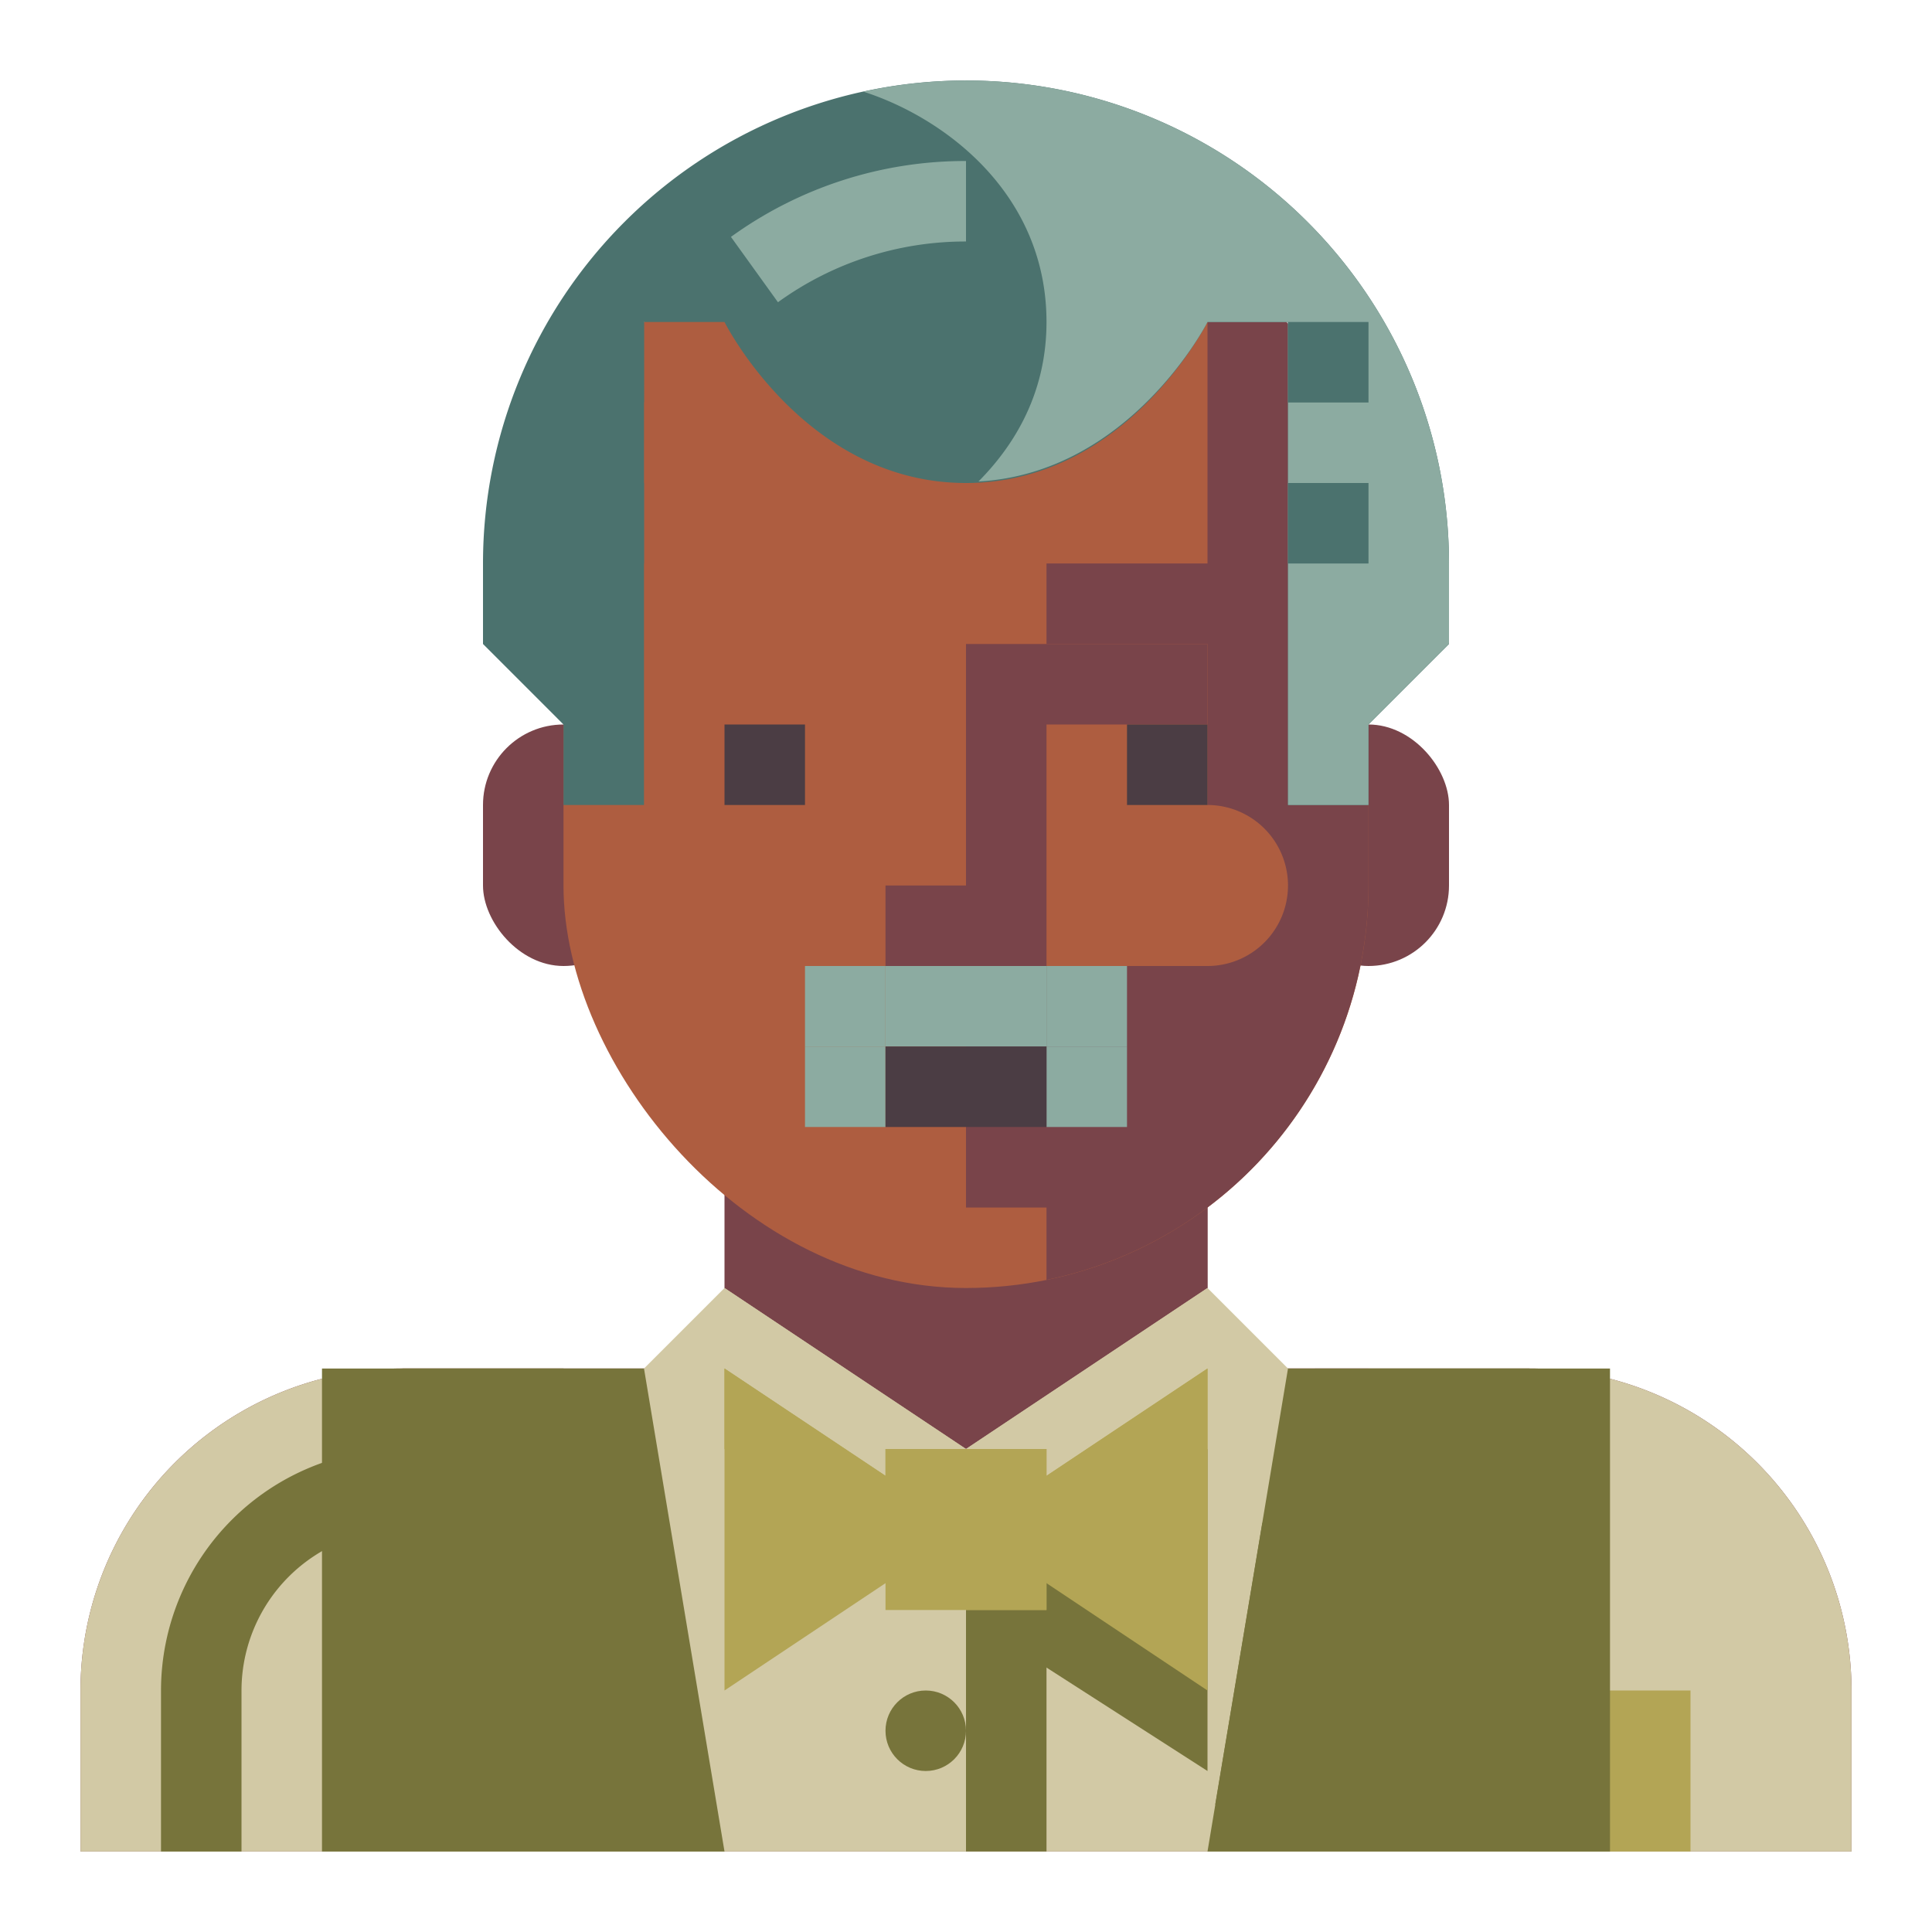 <svg xmlns="http://www.w3.org/2000/svg" viewBox="0 0 512 512" preserveAspectRatio="xMidYMid meet">
  <title>Afro Man</title>
  <g id="afro-man" data-name="Afro Man"> 
    <rect
       x="341.333"
       y="192"
       width="42.667"
       height="64"
       rx="21.333"
       ry="21.333"
       style="fill:#79444a;fill-opacity:1"
       id="rect1" />
    <rect
       x="128"
       y="192"
       width="42.667"
       height="64"
       rx="21.333"
       ry="21.333"
       style="fill:#79444a;fill-opacity:1"
       id="rect2" />
    <path
       d="m 192,277.333 v 64 a 21.333,21.333 0 0 1 -21.333,21.333 h -64 A 85.333,85.333 0 0 0 21.333,448 v 42.667 H 490.667 V 448 a 85.333,85.333 0 0 0 -85.333,-85.333 h -64 A 21.333,21.333 0 0 1 320,341.333 v -64 z"
       style="fill:#79444a;fill-opacity:1"
       id="path2" />
    <path
       d="M 341.333,362.667 A 21.334,21.334 0 0 1 320,341.333 v -64 h -64 v 85.333 h 21.333 V 384 h -42.667 v 21.333 a 21.333,21.333 0 1 0 42.667,0 h 85.333 v -42.667 z"
       style="fill:#79444a;fill-opacity:1"
       id="path3" />
    <path
       d="M 256,384 V 490.667 H 490.667 V 448 a 85.333,85.333 0 0 0 -85.333,-85.333 h -64 L 320,341.333 Z"
       style="fill:#d2c9a5;fill-opacity:1"
       id="path4" />
    <rect
       x="234.667"
       y="405.333"
       width="42.667"
       height="85.333"
       style="fill:#77743b;fill-opacity:1"
       id="rect4" />
    <polygon
       points="320,384 253.595,426.667 320,469.333 "
       style="fill:#77743b;fill-opacity:1"
       id="polygon4" />
    <rect
       x="405.333"
       y="448"
       width="42.667"
       height="42.667"
       style="fill:#b3a555;fill-opacity:1"
       id="rect5" />
    <path
       d="M 192,341.333 256,384 V 490.667 H 21.333 V 448 a 85.333,85.333 0 0 1 85.333,-85.333 h 64 z"
       style="fill:#d2c9a5;fill-opacity:1"
       id="path5" />
    <path
       d="M 64,490.667 H 42.667 V 448 a 64.07,64.07 0 0 1 64,-64 v 21.333 A 42.716,42.716 0 0 0 64,448 Z"
       style="fill:#77743b;fill-opacity:1"
       id="path6" />
    <polygon
       points="256,384 192,341.333 192,384 "
       style="fill:#d2c9a5;fill-opacity:1"
       id="polygon6" />
    <polygon
       points="320,341.333 256,384 320,384 "
       style="fill:#d2c9a5;fill-opacity:1"
       id="polygon7" />
    <polygon
       points="85.333,490.667 85.333,362.667 170.667,362.667 192,490.667 "
       style="fill:#77743b;fill-opacity:1"
       id="polygon8" />
    <rect
       x="41.027"
       y="425.308"
       width="21.334"
       height="75.699"
       transform="rotate(-9.473)"
       style="fill:#77743b;fill-opacity:1"
       id="rect8" />
    <polygon
       points="426.667,490.667 426.667,362.667 341.333,362.667 320,490.667 "
       style="fill:#77743b;fill-opacity:1"
       id="polygon9" />
    <circle
       cx="245.333"
       cy="458.667"
       r="10.667"
       style="fill:#77743b;fill-opacity:1"
       id="circle9" />
    <rect
       x="362.667"
       y="362.667"
       width="42.667"
       height="21.333"
       style="fill:#77743b;fill-opacity:1"
       id="rect9" />
    <rect
       x="106.667"
       y="362.667"
       width="42.667"
       height="21.333"
       style="fill:#77743b;fill-opacity:1"
       id="rect10" />
    <rect
       x="300.963"
       y="432"
       width="75.699"
       height="21.334"
       transform="rotate(-80.501,338.813,442.667)"
       style="fill:#77743b;fill-opacity:1"
       id="rect11" />
    <rect
       x="149.333"
       y="42.667"
       width="213.333"
       height="298.667"
       rx="106.667"
       ry="106.667"
       style="fill:#ae5d40"
       id="rect12" />
    <path
       d="m 320,64.483 v 84.85 h -42.667 v 21.333 H 320 v 42.667 a 21.333,21.333 0 0 1 21.333,21.333 v 8e-5 A 21.333,21.333 0 0 1 320,256 h -64 v 64 h 21.333 v 19.184 a 106.691,106.691 0 0 0 85.333,-104.517 v -85.333 c 0,-34.784 -16.901,-65.379 -42.667,-84.85 z"
       style="fill:#79444a;fill-opacity:1"
       id="path12" />
    <path
       d="M 170.667,85.333 H 192 c 0,0 21.333,42.667 64,42.667 42.667,0 64,-42.667 64,-42.667 h 21.333 v 128 h 21.333 V 192 L 384,170.667 V 149.333 A 128,128 0 0 0 256,21.333 h -2.6e-4 A 128,128 0 0 0 128,149.333 v 21.333 L 149.333,192 v 21.333 h 21.333 z"
       style="fill:#4b726e"
       id="path13" />
    <path
       d="m 256,21.333 a 128.253,128.253 0 0 0 -27.185,2.957 c 21.754,6.992 48.518,27.189 48.518,61.043 0,17.934 -7.701,31.866 -18.023,42.262 C 299.656,125.368 320,85.333 320,85.333 h 21.333 v 128 h 21.333 V 192 L 384,170.667 v -21.333 a 128,128 0 0 0 -128,-128 z"
       style="fill:#8caba1;fill-opacity:1"
       id="path14" />
    <rect
       x="149.333"
       y="85.333"
       width="21.333"
       height="21.333"
       style="fill:#4b726e"
       id="rect14" />
    <rect
       x="149.333"
       y="128"
       width="21.333"
       height="21.333"
       style="fill:#4b726e"
       id="rect15" />
    <rect
       x="341.333"
       y="85.333"
       width="21.333"
       height="21.333"
       style="fill:#4b726e"
       id="rect16" />
    <rect
       x="341.333"
       y="128"
       width="21.333"
       height="21.333"
       style="fill:#4b726e"
       id="rect17" />
    <path
       d="M 206.167,80.094 193.708,62.781 A 105.899,105.899 0 0 1 256,42.667 V 64 a 84.687,84.687 0 0 0 -49.833,16.094 z"
       style="fill:#8caba1;fill-opacity:1"
       id="path17" />
    <rect
       x="234.667"
       y="256"
       width="42.667"
       height="21.333"
       style="fill:#8caba1;fill-opacity:1"
       id="rect18" />
    <rect
       x="256"
       y="256"
       width="21.333"
       height="21.333"
       style="fill:#8caba1;fill-opacity:1"
       id="rect19" />
    <rect
       x="213.333"
       y="277.333"
       width="21.333"
       height="21.333"
       style="fill:#8caba1;fill-opacity:1"
       id="rect20" />
    <rect
       x="213.333"
       y="256"
       width="21.333"
       height="21.333"
       style="fill:#8caba1;fill-opacity:1"
       id="rect21" />
    <rect
       x="277.333"
       y="277.333"
       width="21.333"
       height="21.333"
       style="fill:#8caba1;fill-opacity:1"
       id="rect22" />
    <rect
       x="277.333"
       y="256"
       width="21.333"
       height="21.333"
       style="fill:#8caba1;fill-opacity:1"
       id="rect23" />
    <polygon
       points="277.333,256 277.333,192 320,192 320,170.667 256,170.667 256,234.667 234.667,234.667 234.667,256 "
       style="fill:#79444a;fill-opacity:1"
       id="polygon23" />
    <rect
       x="298.667"
       y="192"
       width="21.333"
       height="21.333"
       style="fill:#4b3d44"
       id="rect24" />
    <rect
       x="192"
       y="192"
       width="21.333"
       height="21.333"
       style="fill:#4b3d44"
       id="rect25" />
    <rect
       x="234.667"
       y="277.333"
       width="42.667"
       height="21.333"
       style="fill:#4b3d44;fill-opacity:1"
       id="rect26" />
    <polygon
       points="192,448 256,405.333 192,362.667 "
       style="fill:#b3a555;fill-opacity:1"
       id="polygon26" />
    <polygon
       points="192,384 240,416 256,405.333 192,362.667 "
       style="fill:#b3a555;fill-opacity:1"
       id="polygon27" />
    <polygon
       points="320,448 256,405.333 320,362.667 "
       style="fill:#b3a555;fill-opacity:1"
       id="polygon28" />
    <polygon
       points="272,394.667 320,426.667 320,362.667 "
       style="fill:#b3a555;fill-opacity:1"
       id="polygon29" />
    <rect
       x="234.667"
       y="384"
       width="42.667"
       height="42.667"
       style="fill:#b3a555;fill-opacity:1"
       id="rect29" />
    <rect
       x="234.667"
       y="384"
       width="42.667"
       height="21.333"
       style="fill:#b3a555;fill-opacity:1"
       id="rect30" />
    <rect
       x="256"
       y="405.333"
       width="21.333"
       height="21.333"
       style="fill:#b3a555;fill-opacity:1"
       id="rect31" />
  </g>
</svg>
